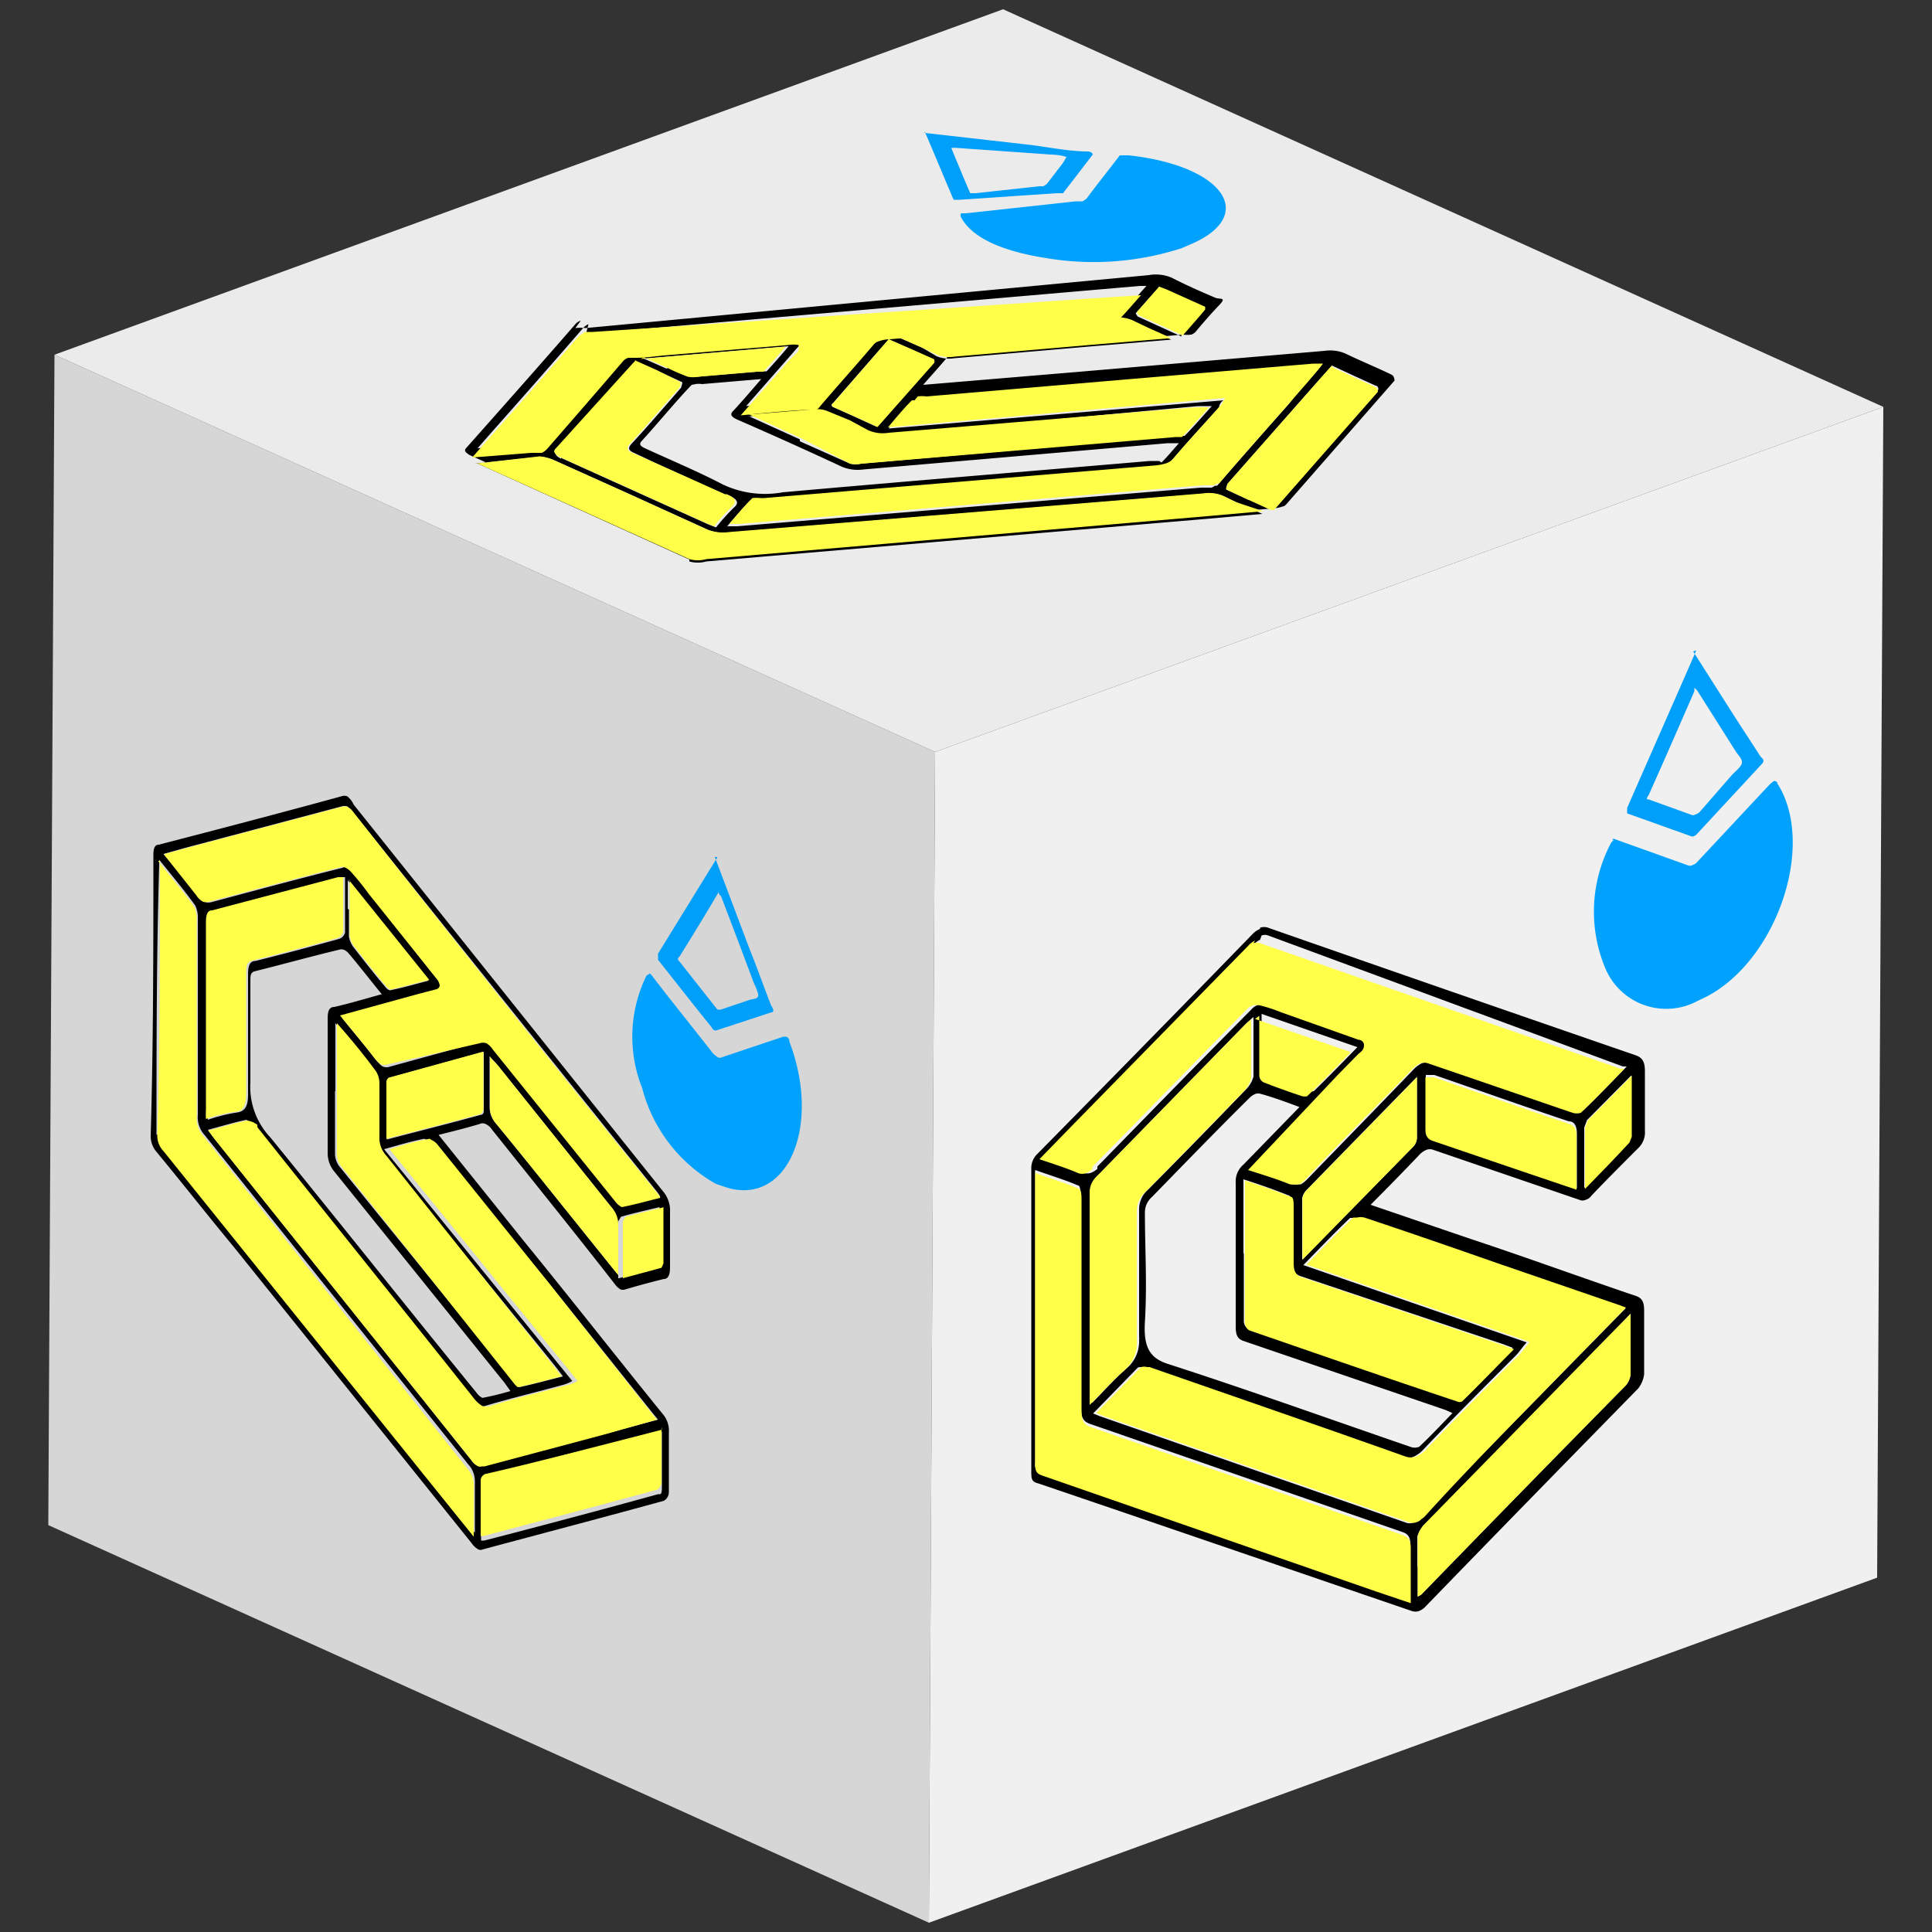 <svg id="Capa_1" data-name="Capa 1" xmlns="http://www.w3.org/2000/svg" xmlns:xlink="http://www.w3.org/1999/xlink" width="50" height="50" viewBox="0 0 50 50">
  <rect x="0" y="0" width="50" height="50" fill="#333333" stroke="none"/>
  <defs>
    <clipPath id="clip-path">
      <polygon points="24.04 49.76 1.25 39.47 1.41 9.18 24.2 19.46 24.04 49.76" fill="none"/>
    </clipPath>
    <clipPath id="clip-path-2">
      <polygon points="24.2 19.46 1.41 9.18 25.96 0.24 48.74 10.53 24.2 19.46" fill="none"/>
    </clipPath>
    <clipPath id="clip-path-3">
      <polygon points="48.74 10.53 48.58 40.83 24.04 49.76 24.2 19.46 48.74 10.53" fill="none"/>
    </clipPath>
  </defs>
  <g id="Figment_lido">
    <g style="isolation: isolate">
      <g>
        <polygon points="24.04 49.76 1.25 39.47 1.41 9.18 24.2 19.46 24.04 49.76" fill="#d6d6d6"/>
        <g style="isolation: isolate">
          <g clip-path="url(#clip-path)">
            <g>
              <path d="M12.44,39.07c0-.24,0-.48,0-.72,0-.08.09-.14.15-.16,1.33-.36,2.65-.71,4-1l.54-.14c0,.25,0,.5,0,.74s0,.47,0,.7-.05.17-.1.18q-2.25.62-4.5,1.2l-.08,0c0-.24,0-.48,0-.73m-1.3-9.59a.41.41,0,0,1,.17.13l0,0L14.2,33.2l2.69,3.37.14.17-1.42.38-3.08.82h-.07a.15.15,0,0,1-.09,0,.43.43,0,0,1-.18-.16L5.52,29.43l-.14-.19c.34-.09.66-.19,1-.26h0a.55.55,0,0,1,.14.13l0,.06c1.86,2.33,3.73,4.65,5.59,7a.84.84,0,0,0,.22.21h0a.33.33,0,0,0,.24,0c.67-.2,1.35-.36,2-.54a1,1,0,0,0,.24-.1l-4.87-6c.36-.1.69-.2,1-.26a.07.07,0,0,1,.06,0m5,3.6c0-.52,0-1,0-1.47l.07-.12c.31-.09.62-.16,1-.25v.19c0,.44,0,.86,0,1.27l-.05.11-1,.27M8.68,28.24c0-.56,0-1.11,0-1.66a.84.84,0,0,1,0-.1c.34.42.66.81,1,1.23a.58.58,0,0,1,.1.32c0,.23,0,.46,0,.69s0,.46,0,.68a.68.68,0,0,0,.18.51l4.42,5.46.19.25c-.39.1-.76.2-1.13.28h0a.47.47,0,0,1-.1-.1L8.77,30.17a.59.59,0,0,1-.1-.28c0-.55,0-1.1,0-1.65m4-.06c0-.27,0-.55,0-.84l.18.19,2.93,3.66a.64.64,0,0,1,.18.46v0c0,.18,0,.36,0,.54s0,.49,0,.76l-1.19-1.48c-.65-.81-1.29-1.61-1.94-2.4a.65.65,0,0,1-.16-.42v0c0-.16,0-.32,0-.48M10,28.72c0-.25,0-.48,0-.72a.15.15,0,0,1,.09-.11l2.43-.67V28c0,.25,0,.48,0,.72,0,.06,0,.12-.07.13-.8.22-1.6.42-2.44.64v-.75m2.48,7.44a.42.42,0,0,1-.16-.14C10.52,33.82,8.76,31.6,7,29.44A1.91,1.91,0,0,1,6.48,28c0-.84,0-1.73,0-2.6,0-.17,0-.24.14-.27.72-.18,1.44-.38,2.15-.55a.21.21,0,0,1,.13,0,.34.34,0,0,1,.12.09c.28.33.55.68.86,1.06-.44.12-.83.24-1.23.33-.13,0-.17.11-.17.29,0,1.16,0,2.32,0,3.48a.75.75,0,0,0,.18.5l4.4,5.46.15.21a7.22,7.22,0,0,1-.74.18h0M4.05,29.37c0-2.32,0-4.65.07-7,0,0,0,0,0-.12.33.41.64.78.93,1.18a.71.71,0,0,1,.07.34c0,.85,0,1.69,0,2.54l0,2.54a.69.69,0,0,0,.18.53l6.82,8.52a.64.64,0,0,1,.17.44v0c0,.16,0,.32,0,.48s0,.55,0,.85l-.75-.93-7.28-9a.58.58,0,0,1-.16-.39m1.28-5.49c0-.19,0-.26.16-.3l3.26-.86.13,0c0,.25,0,.5,0,.73s0,.47,0,.7a.23.23,0,0,1-.16.17q-1.08.3-2.16.57c-.14,0-.19.12-.19.33s0,.51,0,.77,0,.76,0,1.15,0,.77,0,1.15v.06c0,.28-.07.43-.28.46a4.23,4.23,0,0,0-.76.19,2,2,0,0,1,0-.25c0-1.62,0-3.23,0-4.85M9,23.52c0-.23,0-.48,0-.74l2.09,2.6c-.35.09-.65.18-1,.25h0l0,0a.21.21,0,0,1-.11-.08c-.29-.34-.57-.7-.85-1.06a.66.66,0,0,1-.1-.25v-.7M9,20.88H9a.46.46,0,0,1,.14.14q3.93,4.92,7.87,9.83a1.18,1.18,0,0,1,.08.12c-.33.09-.64.18-1,.24h0a.53.53,0,0,1-.18-.16l-3.15-3.91a.54.54,0,0,0-.17-.17.28.28,0,0,0-.18,0l-2.34.64a.23.23,0,0,1-.14,0l0,0a.23.23,0,0,1-.1-.07l-.07-.07,0,0c-.28-.37-.58-.72-.91-1.13l2-.55.46-.12c.08,0,.12-.06.12-.11a.43.43,0,0,0-.12-.22L9.57,23.14a6.72,6.72,0,0,0-.46-.57A.48.48,0,0,0,9,22.46a.15.15,0,0,0-.14,0c-1.13.28-2.27.59-3.4.89l0,0a.27.27,0,0,1-.13,0,.47.47,0,0,1-.18-.17L4.23,22.1l.61-.17,4-1.06a.26.26,0,0,1,.15,0m0-.26a.22.22,0,0,0-.16,0c-1.57.43-3.14.84-4.72,1.25-.1,0-.14.09-.14.25,0,2.42,0,4.85-.07,7.27a.63.63,0,0,0,.15.43c.67.81,1.32,1.64,2,2.46l6.15,7.66a.57.57,0,0,0,.18.17.14.14,0,0,0,.11,0c1.56-.42,3.13-.83,4.69-1.26a.26.26,0,0,0,.13-.22c0-.51,0-1,0-1.54a.67.67,0,0,0-.17-.5c-1.2-1.48-2.39-3-3.59-4.47l-2.2-2.74c.37-.09.72-.18,1.06-.28a.18.18,0,0,1,.16,0,.4.4,0,0,1,.16.14c1.06,1.33,2.12,2.64,3.18,4a.48.48,0,0,0,.15.14.17.17,0,0,0,.12,0q.51-.15,1-.27c.12,0,.16-.12.16-.3,0-.47,0-1,0-1.42a.77.77,0,0,0-.19-.56q-4-5-8-10A.52.52,0,0,0,9,20.62"/>
              <path d="M11.14,29.48a.07.07,0,0,0-.06,0c-.34.06-.67.16-1,.26l4.87,6a1,1,0,0,1-.24.1c-.67.18-1.35.34-2,.54a.33.33,0,0,1-.24,0h0a.84.84,0,0,1-.22-.21c-1.86-2.34-3.73-4.66-5.59-7l0-.06A.55.55,0,0,0,6.39,29h0c-.33.07-.65.17-1,.26l.14.19,6.67,8.34a.43.43,0,0,0,.18.16.15.15,0,0,0,.09,0h.07l3.08-.82L17,36.74l-.14-.17L14.2,33.2l-2.87-3.57,0,0a.41.41,0,0,0-.17-.13" fill="#ffff49"/>
              <path d="M9,20.88a.26.26,0,0,0-.15,0l-4,1.06-.61.17.84,1.06a.47.47,0,0,0,.18.17.27.27,0,0,0,.13,0l0,0c1.13-.3,2.27-.61,3.4-.89a.15.15,0,0,1,.14,0,.48.48,0,0,1,.15.11,6.72,6.72,0,0,1,.46.57l1.72,2.15a.43.43,0,0,1,.12.22s0,.09-.12.11l-.46.12-2,.55c.33.41.63.76.91,1.13l0,0,.07.07a.23.23,0,0,0,.1.07l0,0a.23.23,0,0,0,.14,0L12.41,27a.28.28,0,0,1,.18,0,.54.54,0,0,1,.17.17l3.15,3.91a.53.53,0,0,0,.18.16h0c.32-.06.63-.15,1-.24a1.18,1.18,0,0,0-.08-.12Q13.06,26,9.13,21A.46.46,0,0,0,9,20.89H9" fill="#ffff49"/>
              <path d="M4.14,22.28c0,.07,0,.09,0,.12,0,2.32,0,4.65-.07,7a.58.58,0,0,0,.16.39l7.28,9.05.75.93c0-.3,0-.58,0-.85s0-.32,0-.48v0a.64.64,0,0,0-.17-.44L5.27,29.41a.69.69,0,0,1-.18-.53l0-2.54c0-.85,0-1.69,0-2.54a.71.71,0,0,0-.07-.34c-.29-.4-.6-.77-.93-1.18" fill="#ffff49"/>
              <path d="M8.72,26.48a.84.84,0,0,0,0,.1c0,.55,0,1.1,0,1.66s0,1.1,0,1.65a.59.59,0,0,0,.1.28L13.3,35.8a.47.47,0,0,0,.1.1h0c.37-.08.74-.18,1.13-.28l-.19-.25L10,29.91a.68.68,0,0,1-.18-.51c0-.22,0-.45,0-.68s0-.46,0-.69a.58.58,0,0,0-.1-.32c-.31-.42-.63-.81-1-1.23" fill="#ffff49"/>
              <path d="M8.88,22.7l-.13,0-3.26.86c-.12,0-.16.11-.16.3,0,1.62,0,3.23,0,4.85a2,2,0,0,0,0,.25,4.23,4.23,0,0,1,.76-.19c.21,0,.27-.18.28-.46v-.06c0-.38,0-.77,0-1.15s0-.77,0-1.15,0-.51,0-.77.05-.29.19-.33q1.08-.27,2.16-.57a.23.23,0,0,0,.16-.17c0-.23,0-.46,0-.7s0-.48,0-.73" fill="#ffff49"/>
              <path d="M17.13,37l-.54.14c-1.33.34-2.65.69-4,1-.06,0-.15.08-.15.16,0,.24,0,.48,0,.72s0,.49,0,.73l.08,0q2.25-.59,4.5-1.2s.1-.1.1-.18,0-.46,0-.7,0-.49,0-.74" fill="#ffff49"/>
              <path d="M12.68,27.34c0,.29,0,.57,0,.84s0,.32,0,.48v0a.65.65,0,0,0,.16.42c.65.79,1.29,1.59,1.94,2.4L16,33c0-.27,0-.52,0-.76s0-.36,0-.54v0a.64.64,0,0,0-.18-.46l-2.93-3.66-.18-.19" fill="#ffff49"/>
              <path d="M12.49,27.22l-2.43.67A.15.15,0,0,0,10,28c0,.24,0,.47,0,.72v.75c.84-.22,1.64-.42,2.44-.64,0,0,.07-.07.07-.13,0-.24,0-.47,0-.72v-.76" fill="#ffff49"/>
              <path d="M9.05,22.78c0,.26,0,.51,0,.74v.7a.66.66,0,0,0,.1.25c.28.36.56.72.85,1.06a.21.21,0,0,0,.11.08l0,0h0c.31-.07.61-.16,1-.25l-2.09-2.6" fill="#ffff49"/>
              <path d="M17.19,31.24c-.35.09-.66.16-1,.25l-.07.12c0,.48,0,1,0,1.47l1-.27.05-.11c0-.41,0-.83,0-1.27v-.19" fill="#ffff49"/>
              <path d="M16.81,25.2s0,0-.08.05a3.59,3.59,0,0,0-.11,2.91,4,4,0,0,0,1.91,2.48l.3.1c1.56.45,2.43-1.6,1.6-3.78,0-.08-.05-.12-.08-.13h-.08l-1.58.53a.13.13,0,0,1-.12,0s-.07-.05-.12-.1c-.52-.67-1.05-1.32-1.57-2a.22.22,0,0,0-.07-.07" fill="#00a2fd"/>
              <path d="M18.58,26.13a.17.17,0,0,1-.06-.06l-.93-1.18c-.05-.05-.07-.08,0-.14.34-.55.68-1.1,1-1.65l0-.05s0,.1.07.14c.28.74.56,1.47.83,2.2.05.13.15.31.13.39s-.15.07-.23.1l-.74.25s-.06,0-.08,0m0-3.95-1.54,2.5c0,.07,0,.11,0,.16.46.58.92,1.17,1.39,1.75a.14.14,0,0,0,.06.07.11.11,0,0,0,.08,0l1.4-.46c.06,0,.08-.06,0-.17-.19-.48-.37-1-.55-1.44l-.91-2.41" fill="#009ff9"/>
            </g>
          </g>
        </g>
      </g>
      <g>
        <polygon points="24.2 19.46 1.41 9.18 25.96 0.24 48.74 10.53 24.2 19.46" fill="#ebebeb"/>
        <g style="isolation: isolate">
          <g clip-path="url(#clip-path-2)">
            <g>
              <path d="M32.32,12.94l-.56-.26c-.06,0,0-.1,0-.15l2.38-2.7.33-.37.58.27.55.25c.06,0,.09.09.06.12L33,13.16l-.08,0-.57-.26m-8.65-2.58a.78.78,0,0,1,.23,0h0l5.16-.44,4.85-.41.25,0c-.29.34-.58.65-.85,1-.62.7-1.24,1.4-1.84,2.1l-.05,0-.09.05-.28,0-12,1-.26,0c.2-.23.38-.45.6-.67h0a1.09,1.09,0,0,1,.22,0h.08l10.07-.84a1.39,1.39,0,0,0,.34-.06h0a.43.43,0,0,0,.2-.14c.39-.46.81-.91,1.22-1.37,0,0,0-.1.11-.18L23,11.09c.21-.25.4-.48.62-.7l.07,0m6.89-1.68-1.14-.52-.05-.08L30,7.42l.15.07,1,.45,0,.07c-.18.22-.37.43-.58.67m-9.87,2.69-1.3-.59-.06,0,1.76-.14a.7.7,0,0,1,.33.06l.56.23.52.25a.94.94,0,0,0,.54.07L31,10.51l.36,0c-.24.27-.46.52-.7.77h0l-.16,0L22.28,12A.66.66,0,0,1,22,12l-1.3-.58M23.87,9l-.66-.29.3,0,5.28-.45a1,1,0,0,1,.5.06h0l.42.2.6.27-2.14.18-3.47.3a.85.85,0,0,1-.46-.05h0L23.87,9m-1.76,1.78-.56-.25a.05.05,0,0,1,0-.09L23,8.78l.6.27.56.25s.06.07,0,.09L22.7,11.05l-.59-.27M30,11.93l-.24,0c-3.17.27-6.35.53-9.5.81a2.55,2.55,0,0,1-1.57-.21c-.63-.33-1.35-.63-2-.93-.13-.06-.15-.11-.09-.18.44-.48.86-1,1.3-1.46L18,9.94a.53.53,0,0,1,.17,0l1.53-.13c-.25.29-.48.56-.73.83-.08.08-.05.14.09.21q1.38.6,2.73,1.23a1.06,1.06,0,0,0,.55.07l7.88-.68.29,0c-.16.18-.29.34-.45.5l0,0M17.84,14.48,12.37,12l-.08,0L14,11.82a1.25,1.25,0,0,1,.32.08l2,.9,2,.91a1.12,1.12,0,0,0,.57.07l12.27-1a.94.94,0,0,1,.49.05h0L32,13l.67.3-1.35.12L18.28,14.53a.8.8,0,0,1-.44,0m-3.32-2.66c-.14-.07-.17-.12-.1-.2l2-2.21.09-.09.58.26.54.25c.06,0,0,.11,0,.15-.43.49-.86,1-1.3,1.47-.08.1-.07.16.1.23L17,12l.9.41.91.41.05,0c.22.1.28.19.13.32a5.57,5.57,0,0,0-.46.51l-.2-.08-3.81-1.72m2.73-2.31-.59-.26,3.75-.32c-.2.24-.38.44-.57.65l0,0,0,0-.16,0-1.53.13a.73.73,0,0,1-.27,0,5.38,5.38,0,0,1-.55-.24m-2.16-.88h0l.23,0L29.5,7.4h.17c-.21.23-.38.44-.59.65h0a1,1,0,0,1-.27,0l-5.65.49a.87.87,0,0,0-.27.05.27.27,0,0,0-.15.1c-.45.53-.93,1.06-1.38,1.59a.24.24,0,0,1-.11.09l-.05,0-.14,0-.11,0h0c-.53,0-1,.08-1.64.14l1.22-1.39c.09-.11.19-.21.28-.31s.05-.1,0-.12a.8.8,0,0,0-.28,0l-3.09.26c-.28,0-.57,0-.83.07l-.21,0a.31.31,0,0,0-.12.07c-.7.77-1.37,1.54-2,2.31l0,0a.5.5,0,0,1-.12.08l-.28,0-1.52.12.36-.41c.8-.9,1.59-1.8,2.38-2.71a.38.38,0,0,1,.13-.09m-.2-.09a.28.28,0,0,0-.14.09c-.93,1.07-1.88,2.14-2.83,3.21-.06.07,0,.11.08.17l5.71,2.58a.84.84,0,0,0,.46.06l3.56-.31,11.05-.94a1,1,0,0,0,.27-.05.17.17,0,0,0,.1-.06l2.8-3.2s0-.11-.07-.15c-.39-.19-.81-.36-1.2-.55a1,1,0,0,0-.54-.07l-6.45.55-3.94.33c.22-.25.43-.48.63-.72a.25.25,0,0,1,.13-.09.76.76,0,0,1,.25,0l5.71-.49a1,1,0,0,0,.22,0,.3.3,0,0,0,.11-.07c.19-.23.39-.46.61-.69s0-.14-.11-.2c-.38-.16-.76-.33-1.11-.51a1.05,1.05,0,0,0-.6-.07L15.16,8.49a1.31,1.31,0,0,0-.27,0"/>
              <path d="M23.67,10.36l-.07,0c-.22.22-.41.45-.62.7l8.73-.76c-.06.08-.07.13-.11.18-.41.46-.83.91-1.22,1.37a.43.43,0,0,1-.2.14h0a1.39,1.39,0,0,1-.34.06l-10.07.84h-.08a1.09,1.09,0,0,0-.22,0h0c-.22.22-.4.44-.6.67l.26,0,12-1,.28,0,.09-.05.05,0c.6-.7,1.22-1.4,1.84-2.1.27-.32.56-.63.85-1l-.25,0-4.85.41-5.16.44h0a.78.78,0,0,0-.23,0" fill="#ffff49"/>
              <path d="M15.09,8.63a.38.38,0,0,0-.13.09c-.79.91-1.58,1.81-2.38,2.71l-.36.41,1.52-.12.28,0a.5.5,0,0,0,.12-.08l0,0c.67-.77,1.34-1.54,2-2.31a.31.31,0,0,1,.12-.07l.21,0c.26,0,.55-.05.83-.07l3.09-.26a.8.8,0,0,1,.28,0s0,.06,0,.12-.19.2-.28.31l-1.22,1.39c.6-.06,1.11-.11,1.64-.14h0l.11,0,.14,0,.05,0a.24.24,0,0,0,.11-.09c.45-.53.93-1.06,1.38-1.59a.27.27,0,0,1,.15-.1.87.87,0,0,1,.27-.05l5.65-.49a1,1,0,0,0,.27,0h0c.21-.21.38-.42.59-.65H29.5L15.35,8.59l-.23,0h0" fill="#ffff49"/>
              <path d="M12.29,12l.08,0,5.47,2.47a.8.8,0,0,0,.44,0l13.06-1.12,1.35-.12L32,13l-.38-.18h0a.94.94,0,0,0-.49-.05l-12.27,1a1.12,1.12,0,0,1-.57-.07l-2-.91-2-.9a1.25,1.25,0,0,0-.32-.08L12.29,12" fill="#ffff49"/>
              <path d="M19.33,10.73l.06,0,1.3.59L22,12a.66.66,0,0,0,.29,0l8.14-.69.16,0h0c.24-.25.46-.5.7-.77l-.36,0L23,11.2a.94.94,0,0,1-.54-.07L22,10.88l-.56-.23a.7.7,0,0,0-.33-.06l-1.76.14" fill="#ffff49"/>
              <path d="M16.46,9.32l-.09.09-2,2.21c-.07.08,0,.13.1.2l3.81,1.72.2.08a5.57,5.57,0,0,1,.46-.51c.15-.13.09-.22-.13-.32l-.05,0-.91-.41L17,12l-.61-.27c-.17-.07-.18-.13-.1-.23.44-.48.87-1,1.3-1.47,0,0,.05-.12,0-.15L17,9.58l-.58-.26" fill="#ffff49"/>
              <path d="M34.47,9.46l-.33.37-2.38,2.7c0,.05-.06.12,0,.15l.56.26.57.26.08,0,2.69-3.06s0-.1-.06-.12l-.55-.25-.58-.27" fill="#ffff49"/>
              <path d="M23.21,8.71l.66.29.37.18h0a.85.85,0,0,0,.46.05l3.47-.3,2.14-.18-.6-.27-.42-.2h0a1,1,0,0,0-.5-.06l-5.28.45-.3,0" fill="#ffff49"/>
              <path d="M23,8.78l-1.44,1.66a.05.05,0,0,0,0,.09l.56.25.59.27,1.47-1.66s0-.07,0-.09l-.56-.25L23,8.78" fill="#ffff49"/>
              <path d="M16.66,9.25l.59.26a5.38,5.38,0,0,0,.55.24.73.73,0,0,0,.27,0l1.53-.13.16,0,0,0,0,0c.19-.21.37-.41.57-.65l-3.75.32" fill="#ffff49"/>
              <path d="M30,7.42l-.58.66.05.08,1.14.52c.21-.24.4-.45.58-.67l0-.07-1-.45L30,7.42" fill="#ffff49"/>
              <path d="M24.86,5.54s0,0,0,.06c.26.52,1,.89,2.22,1.08a7.39,7.39,0,0,0,3.51-.26l.32-.14c1.62-.76.7-2-1.7-2.26-.09,0-.14,0-.17,0s0,0-.06,0c-.28.37-.58.74-.86,1.12l-.1.07-.17,0L25,5.52l-.12,0" fill="#00a2fd"/>
              <path d="M27,4.82l-.1,0L25.25,5c-.07,0-.12,0-.14,0-.17-.39-.33-.78-.49-1.17v0a.86.86,0,0,1,.17,0L27.2,4a1.53,1.53,0,0,1,.4.06s-.06.11-.1.17l-.4.52a.18.18,0,0,1-.07.05m-3.1-1.4c.26.6.5,1.19.75,1.77,0,0,.07,0,.15,0L27.34,5h.11l.06,0c.25-.32.5-.65.77-1,0,0,0-.06-.11-.08-.53,0-1.06-.12-1.59-.18l-2.65-.3" fill="#009ff9"/>
            </g>
          </g>
        </g>
      </g>
      <g>
        <polygon points="48.74 10.53 48.58 40.83 24.04 49.76 24.2 19.46 48.74 10.53" fill="#f0f0f0"/>
        <g style="isolation: isolate">
          <g clip-path="url(#clip-path-3)">
            <g>
              <path d="M36.68,40.55c0-.26,0-.52,0-.78a.72.72,0,0,1,.19-.32l4.68-4.78L42.2,34v.8c0,.26,0,.51,0,.76a.53.53,0,0,1-.12.29q-2.66,2.7-5.3,5.42l-.09.05v-.79m-1.58-9a.41.41,0,0,1,.19,0h0c1.14.38,2.27.77,3.41,1.17l3.2,1.1.16.06L40.4,35.56C39.19,36.8,38,38,36.78,39.27c0,0-.05,0-.08.06a.23.23,0,0,1-.11.07.28.28,0,0,1-.22,0l-7.91-2.75-.17-.07,1.16-1.19,0,0a.31.31,0,0,1,.16,0h.06c2.21.77,4.42,1.53,6.64,2.32a.44.44,0,0,0,.25,0l0,0a.77.77,0,0,0,.28-.2c.79-.83,1.59-1.63,2.39-2.43.08-.08.14-.18.28-.34l-5.78-2c.42-.43.81-.84,1.21-1.22l.08,0M41,30.76c0-.56,0-1.07,0-1.58l.07-.19,1.15-1.16V28c0,.48,0,.93,0,1.38l-.06.15c-.37.4-.74.78-1.15,1.2m-8.83,1.69c0-.59,0-1.18,0-1.78,0,0,0-.06,0-.12.4.13.78.26,1.15.41.07,0,.12.15.12.25s0,.49,0,.74,0,.49,0,.74.07.32.22.37l5.24,1.76.24.09c-.47.47-.9.92-1.34,1.35h0l0,0a.15.15,0,0,1-.13,0c-1.8-.6-3.58-1.22-5.38-1.84a.24.24,0,0,1-.11-.2V32.45m4.71-3.73c0-.29,0-.59,0-.9l.22,0c1.16.4,2.31.81,3.48,1.2.15,0,.21.13.21.33v0c0,.2,0,.39,0,.59v.81l-1.42-.48-2.29-.78c-.13,0-.19-.12-.2-.29v0c0-.18,0-.35,0-.52M33.7,31.79c0-.26,0-.52,0-.78a.42.42,0,0,1,.1-.2l2.87-2.94c0,.28,0,.55,0,.81s0,.52,0,.78a.36.36,0,0,1-.09.21L33.7,32.6v-.81m3,5.66a.27.27,0,0,1-.18,0c-2.1-.72-4.18-1.47-6.29-2.15-.47-.15-.64-.43-.6-1.09.06-1,0-1.88,0-2.81a.53.53,0,0,1,.18-.42c.84-.86,1.68-1.73,2.53-2.57a.49.49,0,0,1,.15-.1.23.23,0,0,1,.14,0c.33.09.65.21,1,.34l-1.45,1.49a.57.57,0,0,0-.2.47c0,1.24,0,2.48,0,3.73,0,.23.06.32.22.37l5.21,1.78.18.08c-.3.31-.58.61-.87.88l0,0m-9.93.47q0-3.75,0-7.5s0-.06,0-.14c.39.14.76.25,1.11.4.06,0,.07.19.08.3,0,.91,0,1.82,0,2.73l0,2.74c0,.24.06.34.23.4l8.09,2.8c.14.05.2.13.2.32v0c0,.17,0,.35,0,.52v.92l-.89-.3-8.64-3c-.11,0-.19-.07-.19-.27m1.47-7a.56.56,0,0,1,.2-.46l3.83-3.92.16-.14c0,.27,0,.53,0,.79s0,.5,0,.75a.73.73,0,0,1-.18.32q-1.27,1.32-2.55,2.61a.67.67,0,0,0-.23.53v.82c0,.41,0,.82,0,1.24v1.23a.13.13,0,0,1,0,.06.92.92,0,0,1-.33.75c-.3.26-.58.58-.89.89,0-.11,0-.19,0-.26,0-1.74,0-3.47,0-5.21m4.39-3.8v-.8l2.48.86c-.41.42-.77.79-1.13,1.14a.1.1,0,0,1,0,0l0,0a.31.31,0,0,1-.13,0c-.34-.11-.68-.23-1-.36a.21.21,0,0,1-.11-.18c0-.24,0-.48,0-.74m-.11-2.75h0a.25.25,0,0,1,.17,0L42,27.6l.1,0c-.39.4-.75.78-1.13,1.14l0,0h0a.37.37,0,0,1-.21,0L37,27.52a.3.3,0,0,0-.21,0,.83.83,0,0,0-.21.16c-.91.95-1.83,1.89-2.75,2.84a.83.83,0,0,1-.16.13l-.06,0a.25.25,0,0,1-.12,0l-.07,0h0c-.34-.14-.68-.24-1.08-.37l2.41-2.47.54-.55c.09-.1.14-.17.14-.23s0-.09-.14-.13l-2-.71a3.92,3.92,0,0,0-.55-.18.38.38,0,0,0-.18,0,.34.34,0,0,0-.16.1c-1.34,1.35-2.67,2.72-4,4.08l0,.06a.59.59,0,0,1-.16.1.31.31,0,0,1-.21,0c-.31-.14-.64-.24-1-.36l.71-.74,4.69-4.79a.63.63,0,0,1,.18-.14m0-.28a.56.56,0,0,0-.2.14q-2.77,2.85-5.56,5.68a.51.51,0,0,0-.16.39c0,2.6,0,5.21,0,7.82,0,.19,0,.28.18.32l2.35.8,7.31,2.5a.28.28,0,0,0,.2,0,.46.46,0,0,0,.14-.09c1.84-1.9,3.68-3.78,5.53-5.67a.77.77,0,0,0,.15-.36c0-.56,0-1.1,0-1.66,0-.22-.06-.32-.21-.37-1.42-.48-2.84-1-4.26-1.47l-2.61-.89c.44-.44.85-.86,1.25-1.28a.54.54,0,0,1,.19-.14.25.25,0,0,1,.19,0l3.77,1.29a.2.2,0,0,0,.17,0,.29.29,0,0,0,.15-.11c.4-.42.8-.82,1.2-1.22a.56.56,0,0,0,.18-.46c0-.51,0-1,0-1.54,0-.25-.07-.35-.24-.41q-4.76-1.64-9.51-3.3a.31.31,0,0,0-.21,0"/>
              <path d="M35.1,31.51l-.08,0c-.4.38-.79.79-1.21,1.22l5.78,2c-.14.16-.2.26-.28.34-.8.8-1.6,1.6-2.39,2.43a.77.77,0,0,1-.28.2h0l0,0a.44.44,0,0,1-.25,0c-2.22-.79-4.43-1.55-6.64-2.32h-.06a.31.31,0,0,0-.16,0l0,0-1.16,1.19.17.07,7.91,2.75a.28.28,0,0,0,.22,0,.23.23,0,0,0,.11-.07s0,0,.08-.06C38,38,39.19,36.8,40.4,35.56l1.68-1.72-.16-.06-3.2-1.1c-1.14-.4-2.27-.79-3.41-1.17h0a.41.41,0,0,0-.19,0" fill="#ffff49"/>
              <path d="M32.48,24.34a.63.63,0,0,0-.18.14l-4.69,4.79L26.9,30c.35.12.68.22,1,.36a.31.31,0,0,0,.21,0,.59.59,0,0,0,.16-.1l0-.06c1.34-1.36,2.67-2.73,4-4.08a.34.34,0,0,1,.16-.1.38.38,0,0,1,.18,0,3.92,3.92,0,0,1,.55.18l2,.71c.09,0,.14.08.14.13s0,.13-.14.23l-.54.55L32.3,30.28c.4.13.74.23,1.08.37h0l.07,0a.25.25,0,0,0,.12,0l.06,0a.83.83,0,0,0,.16-.13c.92-1,1.84-1.89,2.75-2.84a.83.83,0,0,1,.21-.16.3.3,0,0,1,.21,0l3.74,1.28a.37.37,0,0,0,.21,0h0l0,0c.38-.36.74-.74,1.13-1.14l-.1,0-9.33-3.25a.25.25,0,0,0-.17,0h0" fill="#ffff49"/>
              <path d="M26.79,30.28c0,.08,0,.11,0,.14q0,3.75,0,7.5c0,.2.08.23.19.27l8.64,3,.89.3v-.92c0-.17,0-.35,0-.52v0c0-.19-.06-.27-.2-.32l-8.09-2.8c-.17-.06-.23-.16-.23-.4l0-2.74c0-.91,0-1.82,0-2.73,0-.11,0-.27-.08-.3-.35-.15-.72-.26-1.11-.4" fill="#ffff49"/>
              <path d="M32.22,30.55c0,.06,0,.1,0,.12,0,.6,0,1.19,0,1.78v1.78a.24.24,0,0,0,.11.2c1.8.62,3.58,1.24,5.38,1.84a.15.15,0,0,0,.13,0l0,0h0c.44-.43.87-.88,1.34-1.35l-.24-.09L33.7,33.06c-.15-.05-.22-.14-.22-.37s0-.5,0-.74,0-.49,0-.74-.05-.23-.12-.25c-.37-.15-.75-.28-1.15-.41" fill="#ffff49"/>
              <path d="M32.39,26.37l-.16.14L28.4,30.43a.56.56,0,0,0-.2.46c0,1.74,0,3.47,0,5.21,0,.07,0,.15,0,.26.31-.31.59-.63.89-.89a.92.92,0,0,0,.33-.75.13.13,0,0,0,0-.06V33.43c0-.42,0-.83,0-1.24v-.82a.67.67,0,0,1,.23-.53q1.27-1.29,2.55-2.61a.73.73,0,0,0,.18-.32c0-.25,0-.5,0-.75s0-.52,0-.79" fill="#ffff49"/>
              <path d="M42.2,34l-.64.65-4.68,4.78a.72.72,0,0,0-.19.32c0,.26,0,.52,0,.78v.79l.09-.05q2.64-2.72,5.3-5.42a.53.53,0,0,0,.12-.29c0-.25,0-.5,0-.76V34" fill="#ffff49"/>
              <path d="M36.89,27.82c0,.31,0,.61,0,.9s0,.34,0,.52v0c0,.17.07.25.2.29l2.29.78,1.42.48V30c0-.2,0-.39,0-.59v0c0-.2-.06-.29-.21-.33-1.17-.39-2.32-.8-3.48-1.2l-.22,0" fill="#ffff49"/>
              <path d="M36.68,27.87l-2.87,2.94a.42.42,0,0,0-.1.2c0,.26,0,.52,0,.78v.81l2.87-2.93a.36.36,0,0,0,.09-.21c0-.26,0-.51,0-.78s0-.53,0-.81" fill="#ffff49"/>
              <path d="M32.59,26.29v.8c0,.26,0,.5,0,.74a.21.21,0,0,0,.11.18c.33.13.67.25,1,.36a.31.31,0,0,0,.13,0l0,0a.1.1,0,0,0,0,0c.36-.35.72-.72,1.13-1.14l-2.48-.86" fill="#ffff49"/>
              <path d="M42.24,27.83,41.09,29l-.07.19c0,.51,0,1,0,1.58.41-.42.78-.8,1.15-1.2l.06-.15c0-.45,0-.9,0-1.38v-.2" fill="#ffff49"/>
              <path d="M41.76,21.74s-.06.05-.09.12a3.79,3.79,0,0,0-.12,3.21,1.71,1.71,0,0,0,2.27.89l.35-.17C46,24.83,47,21.85,46,20.28c0-.05-.06-.08-.1-.06s0,0-.09.07l-1.87,2a.31.31,0,0,1-.14.1.15.15,0,0,1-.13,0l-1.87-.67a.08.08,0,0,0-.08,0" fill="#00a2fd"/>
              <path d="M43.85,21.09a.09.09,0,0,1-.07,0l-1.11-.4c-.05,0-.08,0,0-.12.4-.89.79-1.79,1.18-2.68l0-.09s.06.05.08.08l1,1.58c.06.09.17.19.15.29s-.17.21-.27.32L44,21a.26.26,0,0,1-.1.07m0-4.24c-.6,1.38-1.2,2.73-1.79,4.08,0,.11,0,.12,0,.14l1.65.59a.11.11,0,0,0,.08,0,.21.21,0,0,0,.08-.06l1.65-1.78c.08-.08.1-.13,0-.21l-.65-1-1.1-1.73" fill="#009ff9"/>
            </g>
          </g>
        </g>
      </g>
    </g>
  </g>
</svg>
